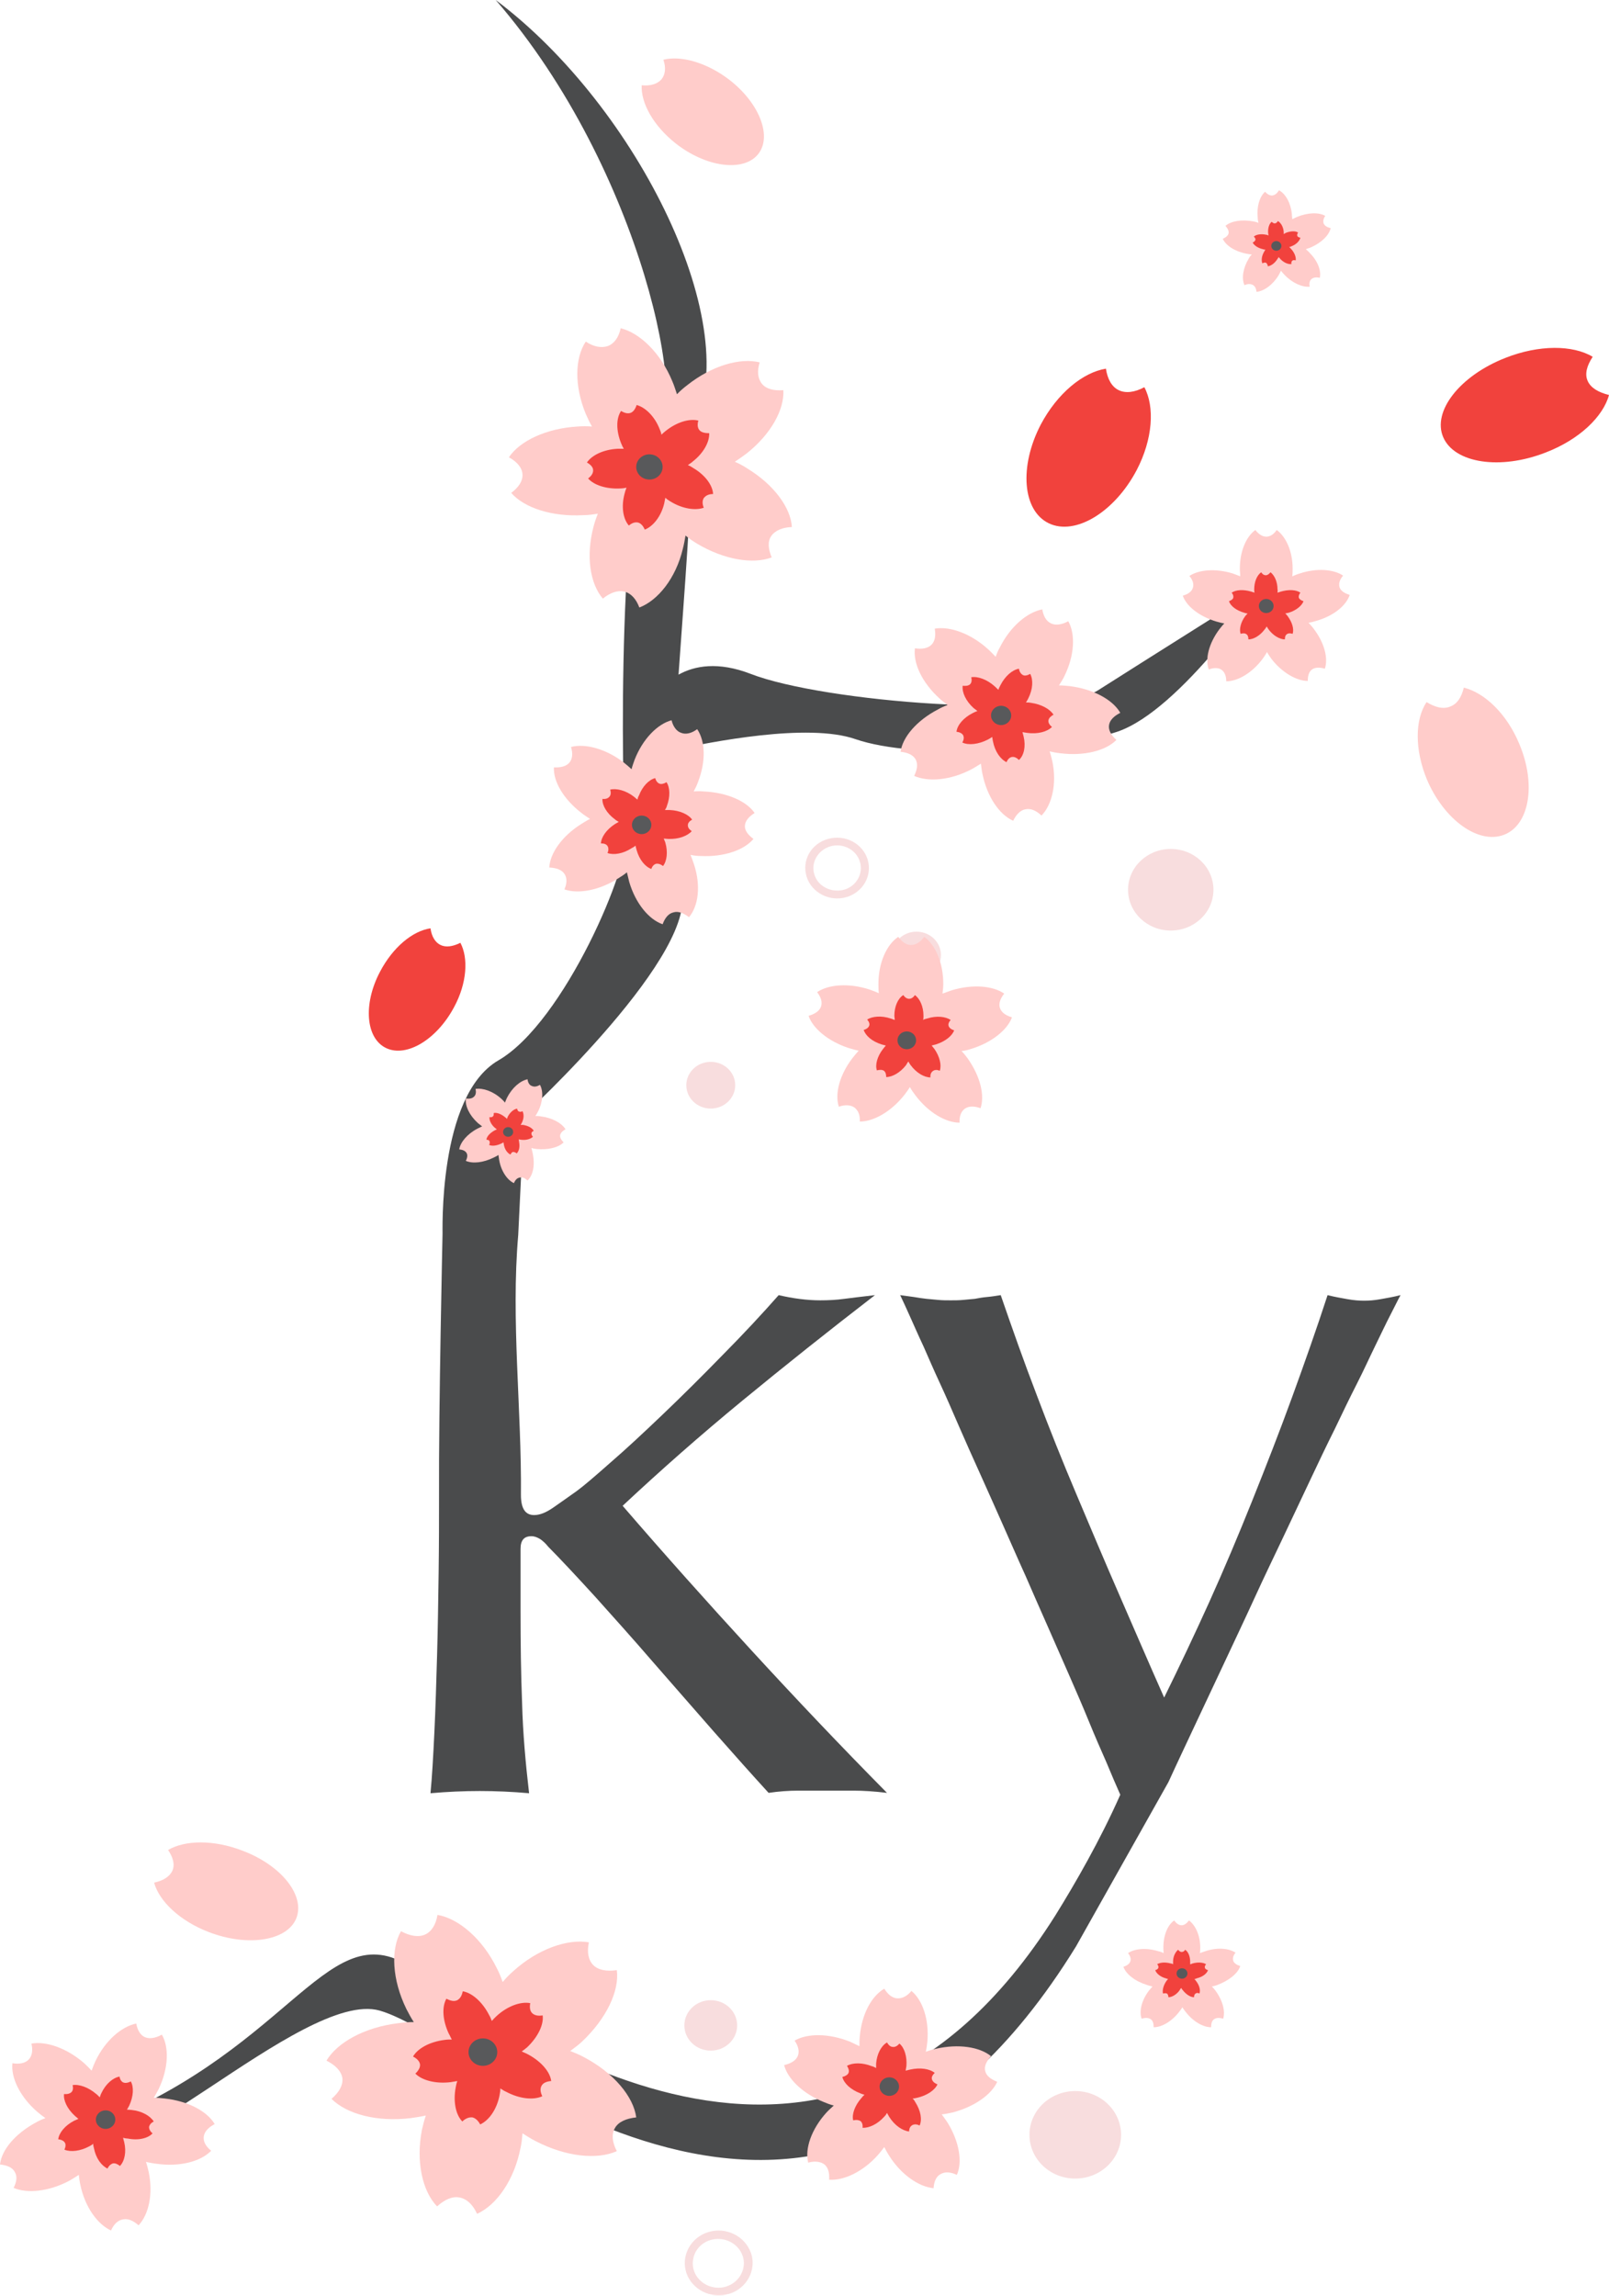 <svg width="434" height="619" viewBox="0 0 434 619" fill="none" xmlns="http://www.w3.org/2000/svg">
<path d="M296.209 186.1C283.645 194.1 222.078 189.3 202.499 181.7C193.703 178.3 187.316 179.5 183.024 181.9C184.594 159.4 186.688 134.8 186.688 115.6C201.452 88.7 172.239 28.9 133.708 0C173.6 46 186.479 113 176.532 116.9C166.585 120.7 167.423 216.2 168.888 224.5C170.354 232.8 152.24 275.6 134.441 285.9C117.897 295.5 119.468 333 119.363 332.9C119.363 332.9 118.316 379.8 118.421 403C118.421 409.4 118.421 416.4 118.316 423.9C118.212 431.4 118.107 438.9 117.897 446.2C117.688 453.5 117.479 460.5 117.164 467.1C116.85 473.7 116.536 479.2 116.117 483.5C120.62 483.1 125.122 482.9 129.415 482.9C133.708 482.9 138.21 483.1 142.712 483.5C141.77 475.4 141.037 467.3 140.828 459.3C140.514 451.3 140.409 443 140.409 434.6V417.6C140.409 415.3 141.351 414.2 143.341 414.2C144.178 414.2 144.911 414.5 145.749 415C146.586 415.6 147.215 416.2 147.843 417C151.403 420.6 155.591 425.1 160.617 430.6C165.538 436.1 170.773 441.9 176.113 448.1C181.558 454.3 187.002 460.6 192.552 466.9C198.101 473.2 203.022 478.7 207.315 483.4C210.037 483 212.76 482.8 215.273 482.8H230.245C232.863 482.8 235.899 483 239.25 483.4C226.79 470.8 214.644 458 202.708 445C190.772 432 179.15 419 167.946 406C178.207 396.4 188.992 386.9 200.3 377.6C211.608 368.3 223.544 358.8 236.004 349.2C232.653 349.6 229.931 349.9 227.732 350.2C225.534 350.5 223.44 350.6 221.241 350.6C217.681 350.6 213.911 350.1 210.037 349.2C205.535 354.3 200.509 359.7 194.96 365.3C189.411 371 184.071 376.3 178.835 381.3C173.6 386.3 168.888 390.7 164.596 394.4C160.303 398.2 157.371 400.7 155.591 402C153.183 403.7 151.089 405.2 149.204 406.5C147.319 407.8 145.644 408.5 144.074 408.5C141.665 408.5 140.514 406.7 140.514 403.1C140.723 380.2 137.791 355.9 139.781 333L141.351 300.7C141.351 300.7 189.829 256.1 183.547 239.1C181.139 232.6 181.034 218.9 181.872 202.2C191.505 200.1 217.89 194.8 230.769 199.3C246.684 204.8 284.063 203.1 301.34 197.3C318.616 191.5 341.232 157.7 341.232 157.7C341.232 157.7 308.774 178.1 296.209 186.1Z" fill="#4A4B4C"/>
<path d="M173.077 23C175.38 23.2 177.265 22.7 178.417 21.4C179.464 20.1 179.673 18.3 178.94 16.1C183.757 14.9 190.772 16.9 196.845 21.6C205.012 28 208.362 37 204.383 41.7C200.405 46.4 190.458 45.1 182.291 38.7C176.218 33.9 172.867 27.8 173.077 23ZM280.922 219.9C279.561 218.6 278.095 217.9 276.629 218.2C275.268 218.4 274.116 219.6 273.279 221.3C269.509 219.6 266.264 214.8 265.007 208.7C264.798 207.8 264.693 206.8 264.588 205.9C263.751 206.4 263.018 206.9 262.075 207.4C256.421 210.4 250.349 210.9 246.579 209.2C247.417 207.5 247.626 206 246.998 204.8C246.37 203.6 244.904 202.9 242.915 202.7C243.438 198.8 247.207 194.3 252.966 191.3C253.804 190.8 254.746 190.4 255.584 190.1C254.851 189.5 254.013 188.9 253.385 188.3C248.673 184 246.265 178.8 246.789 174.8C248.673 175.1 250.349 174.8 251.291 173.8C252.233 172.8 252.443 171.3 252.129 169.5C256.212 168.8 261.866 170.8 266.578 175.1C267.311 175.8 267.939 176.4 268.567 177.1C268.881 176.2 269.195 175.4 269.719 174.5C272.546 168.9 277.048 165.1 281.132 164.3C281.446 166.1 282.179 167.5 283.54 168.1C284.796 168.7 286.472 168.4 288.147 167.5C290.136 171 289.822 176.8 287.1 182.3C286.681 183.2 286.157 184 285.634 184.8C286.576 184.8 287.623 184.9 288.566 185C294.953 185.8 300.188 188.7 302.177 192.2C300.397 193.1 299.35 194.2 299.141 195.5C298.931 196.8 299.664 198.2 301.13 199.5C298.303 202.4 292.44 203.9 286.053 203.1C285.006 203 284.063 202.8 283.121 202.6C283.435 203.5 283.645 204.4 283.854 205.3C285.11 211.4 283.749 217 280.922 219.9Z" fill="#FFCCCA"/>
<path d="M355.995 74.9C355.053 74.7 354.32 74.8 353.796 75.2C353.273 75.6 353.063 76.4 353.273 77.3C351.284 77.5 348.561 76.3 346.467 74.1C346.153 73.8 345.839 73.4 345.525 73L344.897 74.2C343.326 76.8 340.918 78.5 338.928 78.7C338.824 77.8 338.51 77.1 337.881 76.8C337.253 76.5 336.52 76.5 335.683 76.9C334.845 75.1 335.264 72.3 336.834 69.7C337.044 69.3 337.358 68.9 337.672 68.6C337.253 68.6 336.73 68.5 336.206 68.4C333.065 67.8 330.657 66.2 329.819 64.4C330.657 64 331.285 63.5 331.39 62.9C331.494 62.3 331.18 61.6 330.552 60.9C332.018 59.6 334.95 59.1 338.091 59.7C338.614 59.8 339.033 59.9 339.452 60.1C339.347 59.7 339.242 59.2 339.242 58.7C338.928 55.7 339.766 53 341.232 51.7C341.86 52.4 342.593 52.8 343.221 52.7C343.954 52.6 344.478 52.1 345.001 51.3C346.781 52.3 348.142 54.7 348.456 57.7C348.456 58.2 348.561 58.6 348.561 59.1L349.818 58.5C352.749 57.3 355.681 57.2 357.461 58.2C356.938 59 356.833 59.7 357.042 60.3C357.356 60.9 357.985 61.3 358.927 61.5C358.508 63.4 356.519 65.4 353.587 66.7C353.168 66.9 352.645 67 352.226 67.2C352.54 67.5 352.959 67.8 353.273 68.2C355.472 70.4 356.414 73 355.995 74.9Z" fill="#FFCCCA"/>
<path d="M349.504 70.2C349.085 70.1 348.771 70.1 348.561 70.3C348.352 70.5 348.247 70.8 348.352 71.2C347.41 71.3 346.258 70.8 345.316 69.8C345.211 69.6 345.002 69.5 344.897 69.3C344.792 69.5 344.687 69.7 344.583 69.8C343.85 71 342.803 71.7 341.965 71.8C341.965 71.4 341.756 71.1 341.546 70.9C341.337 70.7 340.918 70.8 340.499 71C340.185 70.2 340.29 69 341.023 67.8C341.127 67.6 341.232 67.4 341.337 67.3C341.127 67.3 340.918 67.3 340.709 67.2C339.347 66.9 338.3 66.2 337.882 65.4C338.3 65.2 338.51 65 338.615 64.7C338.719 64.4 338.51 64.1 338.196 63.8C338.824 63.2 340.185 63 341.546 63.3C341.756 63.3 341.965 63.4 342.174 63.5C342.174 63.3 342.07 63.1 342.07 62.9C341.965 61.6 342.279 60.4 343.012 59.8C343.326 60.1 343.64 60.3 343.954 60.2C344.269 60.2 344.478 59.9 344.687 59.6C345.42 60 346.153 61.1 346.258 62.5V63.1C346.467 63 346.677 62.9 346.781 62.8C348.038 62.3 349.399 62.2 350.132 62.7C349.923 63 349.818 63.4 349.923 63.6C350.027 63.9 350.341 64 350.76 64.1C350.551 64.9 349.713 65.9 348.352 66.4C348.143 66.5 347.933 66.6 347.724 66.6L348.143 67C349.19 68.1 349.608 69.3 349.504 70.2Z" fill="#F1423D"/>
<path d="M344.268 67.6C345.02 67.6 345.63 67.018 345.63 66.3C345.63 65.582 345.02 65 344.268 65C343.517 65 342.907 65.582 342.907 66.3C342.907 67.018 343.517 67.6 344.268 67.6Z" fill="#58595B"/>
<path d="M172.448 163.8C171.611 161.5 170.145 159.9 168.365 159.5C166.585 159.1 164.595 159.8 162.606 161.4C159.151 157.4 157.999 149.9 160.093 142C160.407 140.8 160.826 139.6 161.245 138.5C159.988 138.7 158.732 138.9 157.371 138.9C148.89 139.4 141.351 136.9 137.896 132.9C139.885 131.4 141.037 129.7 140.932 127.9C140.828 126.1 139.466 124.5 137.268 123.3C140.199 118.9 147.319 115.5 155.8 115C157.161 114.9 158.418 114.9 159.674 115C159.046 113.9 158.523 112.8 157.999 111.6C154.858 104 155.067 96.5 157.999 92.1C160.093 93.5 162.187 93.9 163.967 93.3C165.747 92.6 166.899 90.9 167.422 88.5C172.658 89.8 178.207 95.2 181.348 102.8C181.872 104 182.186 105.1 182.605 106.3C183.442 105.4 184.385 104.6 185.432 103.8C192.028 98.6 199.567 96.4 204.907 97.7C204.174 100.1 204.383 102.1 205.535 103.5C206.687 104.9 208.781 105.4 211.294 105.2C211.608 110.4 207.943 117.1 201.347 122.3C200.3 123.1 199.253 123.8 198.206 124.5C199.357 125 200.509 125.6 201.556 126.3C208.781 130.7 213.283 136.9 213.597 142.1C211.084 142.2 209.095 143 208.048 144.5C207.001 146 207.21 148 208.152 150.3C203.022 152.2 195.274 150.9 188.049 146.6C186.898 145.9 185.85 145.2 184.908 144.4C184.699 145.6 184.489 146.8 184.175 148C182.291 155.9 177.474 161.9 172.448 163.8Z" fill="#FFCCCA"/>
<path d="M298.303 99.4C298.722 102.2 299.874 104.3 301.758 105.2C303.643 106.1 306.051 105.8 308.669 104.4C311.496 109.7 310.972 118.4 306.575 126.8C300.606 138.1 290.031 144.5 282.911 141.1C275.792 137.7 274.849 125.8 280.713 114.5C285.215 106 292.125 100.4 298.303 99.4ZM116.117 250.3C116.431 252.5 117.374 254.1 118.84 254.8C120.305 255.5 122.19 255.2 124.179 254.2C126.378 258.3 125.959 265.1 122.504 271.5C117.897 280.2 109.73 285.2 104.181 282.6C98.632 280 97.899 270.7 102.506 262C105.961 255.4 111.301 251 116.117 250.3ZM429.602 96.2C428.032 98.6 427.404 100.8 428.241 102.7C429.079 104.6 431.173 105.8 434 106.5C432.429 112.3 426.042 118.5 416.933 122C404.683 126.8 392.328 124.9 389.291 117.9C386.255 110.9 393.793 101.3 406.044 96.5C415.153 92.9 424.262 93 429.602 96.2Z" fill="#F1423D"/>
<path d="M173.914 142.8C173.496 141.8 172.867 141.1 172.134 140.9C171.297 140.7 170.459 141 169.622 141.7C168.051 139.9 167.527 136.6 168.47 133.1C168.575 132.6 168.784 132 168.993 131.5C168.47 131.6 167.842 131.7 167.318 131.7C163.549 131.9 160.198 130.8 158.628 129C159.57 128.3 159.989 127.6 159.989 126.8C159.989 126 159.361 125.3 158.313 124.7C159.675 122.7 162.816 121.2 166.585 121H168.26C167.946 120.5 167.737 120 167.527 119.5C166.166 116.1 166.166 112.8 167.527 110.8C168.47 111.4 169.412 111.6 170.145 111.3C170.878 111 171.402 110.2 171.716 109.2C174.019 109.8 176.532 112.2 177.893 115.6C178.103 116.1 178.312 116.6 178.417 117.2C178.836 116.8 179.254 116.4 179.673 116.1C182.605 113.8 185.955 112.8 188.364 113.4C188.05 114.5 188.154 115.4 188.678 116C189.201 116.6 190.144 116.8 191.295 116.8C191.4 119.1 189.83 122.1 186.898 124.4C186.479 124.8 185.955 125.1 185.537 125.4C186.06 125.6 186.584 125.9 187.003 126.2C190.248 128.1 192.238 130.9 192.342 133.2C191.191 133.2 190.353 133.6 189.83 134.3C189.411 135 189.411 135.9 189.83 136.9C187.526 137.7 184.071 137.2 180.825 135.2C180.301 134.9 179.883 134.6 179.464 134.2C179.359 134.7 179.254 135.3 179.15 135.8C178.312 139.2 176.218 141.9 173.914 142.8Z" fill="#F1423D"/>
<path d="M175.171 129.3C177.137 129.3 178.731 127.778 178.731 125.9C178.731 124.022 177.137 122.5 175.171 122.5C173.205 122.5 171.611 124.022 171.611 125.9C171.611 127.778 173.205 129.3 175.171 129.3Z" fill="#58595B"/>
<path d="M364.058 160.4C362.696 160 361.649 159.3 361.335 158.4C361.021 157.4 361.335 156.3 362.278 155.2C359.765 153.5 355.262 153.1 350.655 154.6C349.923 154.8 349.294 155.1 348.561 155.4C348.666 154.7 348.666 154 348.666 153.3C348.666 148.7 346.886 144.7 344.373 142.9C343.536 144.1 342.593 144.7 341.546 144.7C340.499 144.7 339.452 144 338.614 142.9C336.102 144.7 334.426 148.7 334.426 153.3C334.426 154 334.531 154.7 334.531 155.4C333.903 155.1 333.17 154.9 332.437 154.6C327.83 153.2 323.328 153.6 320.815 155.3C321.757 156.4 322.071 157.5 321.757 158.5C321.443 159.5 320.501 160.2 319.035 160.6C319.977 163.4 323.432 166.2 328.144 167.6C328.877 167.8 329.61 168 330.238 168.1C329.715 168.6 329.296 169.2 328.877 169.7C326.05 173.5 325.003 177.7 326.05 180.5C327.411 180 328.667 180 329.505 180.6C330.343 181.2 330.762 182.3 330.762 183.7C333.903 183.7 337.777 181.4 340.604 177.6C341.023 177 341.441 176.4 341.756 175.8C342.07 176.4 342.488 177 342.907 177.6C345.734 181.3 349.713 183.6 352.75 183.6C352.75 182.2 353.064 181.1 353.901 180.5C354.739 179.9 355.995 179.9 357.357 180.3C358.299 177.5 357.252 173.3 354.32 169.5C353.901 168.9 353.378 168.4 352.959 167.9C353.692 167.8 354.425 167.6 355.053 167.4C359.66 166.1 363.115 163.3 364.058 160.4Z" fill="#FFCCCA"/>
<path d="M351.598 162.1C350.969 161.9 350.551 161.6 350.341 161.2C350.236 160.8 350.341 160.3 350.76 159.8C349.608 159 347.619 158.9 345.525 159.5L344.582 159.8C344.582 159.5 344.687 159.2 344.582 158.9C344.582 156.8 343.745 155.1 342.698 154.3C342.279 154.8 341.86 155.1 341.441 155.1C340.918 155.1 340.499 154.8 340.185 154.3C339.033 155.1 338.3 156.9 338.3 158.9C338.3 159.2 338.3 159.5 338.405 159.8L337.463 159.5C335.368 158.9 333.379 159 332.227 159.8C332.646 160.3 332.751 160.8 332.646 161.2C332.541 161.6 332.018 161.9 331.494 162.1C331.913 163.4 333.484 164.6 335.578 165.2C335.892 165.3 336.206 165.4 336.52 165.4C336.311 165.6 336.101 165.9 335.892 166.1C334.635 167.8 334.217 169.7 334.636 170.9C335.264 170.7 335.787 170.7 336.206 171C336.625 171.3 336.73 171.8 336.73 172.4C338.091 172.4 339.871 171.4 341.127 169.7C341.337 169.4 341.546 169.2 341.651 168.9C341.86 169.2 341.965 169.4 342.174 169.7C343.431 171.4 345.211 172.4 346.572 172.4C346.572 171.8 346.677 171.3 347.095 171C347.514 170.7 348.038 170.7 348.666 170.9C349.085 169.6 348.561 167.8 347.305 166.1C347.095 165.8 346.886 165.6 346.677 165.4C346.991 165.3 347.305 165.3 347.619 165.2C349.608 164.6 351.179 163.3 351.598 162.1Z" fill="#F1423D"/>
<path d="M341.546 165.3C342.645 165.3 343.535 164.449 343.535 163.4C343.535 162.351 342.645 161.5 341.546 161.5C340.447 161.5 339.557 162.351 339.557 163.4C339.557 164.449 340.447 165.3 341.546 165.3Z" fill="#58595B"/>
<path d="M274.849 204.9C274.221 204.3 273.593 204 272.965 204.1C272.336 204.2 271.813 204.7 271.499 205.5C269.824 204.7 268.358 202.6 267.834 199.9C267.729 199.5 267.729 199.1 267.625 198.7C267.311 198.9 266.892 199.2 266.473 199.4C263.96 200.7 261.238 201 259.563 200.2C259.981 199.5 260.086 198.8 259.772 198.2C259.458 197.7 258.83 197.4 257.992 197.3C258.201 195.5 259.877 193.5 262.494 192.2C262.913 192 263.332 191.8 263.646 191.7C263.332 191.5 263.018 191.2 262.599 190.9C260.505 189 259.458 186.7 259.667 184.9C260.505 185 261.238 184.9 261.657 184.5C262.075 184.1 262.18 183.4 261.971 182.6C263.751 182.3 266.264 183.2 268.358 185.1L269.3 186C269.405 185.6 269.614 185.2 269.824 184.8C271.08 182.3 273.069 180.6 274.849 180.3C274.954 181.1 275.373 181.7 275.896 182C276.42 182.3 277.153 182.1 277.886 181.7C278.723 183.3 278.619 185.8 277.362 188.3C277.153 188.7 276.943 189.1 276.734 189.4C277.153 189.4 277.572 189.4 278.095 189.5C280.922 189.9 283.226 191.2 284.168 192.7C283.435 193.1 282.912 193.6 282.807 194.2C282.702 194.8 283.016 195.4 283.749 196C282.493 197.3 279.875 198 277.048 197.6C276.629 197.5 276.211 197.5 275.792 197.4L276.106 198.6C276.734 201.2 276.211 203.7 274.849 204.9Z" fill="#F1423D"/>
<path d="M384.789 189.3C387.093 190.7 389.291 191.3 391.176 190.5C393.061 189.8 394.212 188 394.841 185.4C400.495 186.8 406.463 192.5 409.813 200.6C414.42 211.5 412.536 222.5 405.625 225.1C398.715 227.7 389.501 221 384.894 210.2C381.543 202.1 381.648 194 384.789 189.3Z" fill="#FFCCCA"/>
<path d="M270.033 195.5C271.536 195.5 272.755 194.336 272.755 192.9C272.755 191.464 271.536 190.3 270.033 190.3C268.529 190.3 267.311 191.464 267.311 192.9C267.311 194.336 268.529 195.5 270.033 195.5Z" fill="#58595B"/>
<path d="M185.85 247.3C184.384 246.2 182.919 245.6 181.662 246C180.301 246.3 179.359 247.5 178.73 249.2C174.961 247.9 171.401 243.5 169.726 237.8C169.516 236.9 169.307 236 169.098 235.2C168.365 235.8 167.632 236.3 166.794 236.8C161.664 240.1 155.905 241.1 152.24 239.8C152.973 238.1 152.973 236.7 152.24 235.6C151.507 234.5 150.041 234 148.157 233.9C148.366 230.1 151.507 225.5 156.742 222.2C157.58 221.7 158.313 221.2 159.151 220.8C158.418 220.3 157.58 219.8 156.847 219.2C152.031 215.5 149.204 210.7 149.413 206.9C151.298 207 152.764 206.6 153.601 205.6C154.439 204.6 154.544 203.1 154.02 201.4C157.894 200.4 163.444 201.9 168.26 205.6C168.993 206.2 169.726 206.8 170.354 207.4C170.563 206.5 170.878 205.7 171.192 204.8C173.391 199.2 177.369 195.2 181.139 194.2C181.557 195.9 182.5 197.2 183.756 197.6C185.013 198.1 186.583 197.7 188.049 196.6C190.248 199.8 190.457 205.3 188.259 210.9C187.944 211.8 187.526 212.6 187.107 213.4C188.049 213.3 188.991 213.3 189.934 213.4C196.111 213.7 201.347 216 203.545 219.2C201.975 220.2 201.032 221.3 200.928 222.6C200.823 223.9 201.765 225.1 203.231 226.2C200.718 229.2 195.274 231.1 189.096 230.8C188.154 230.8 187.212 230.7 186.269 230.5C186.583 231.3 186.897 232.2 187.211 233.1C189.096 238.9 188.363 244.3 185.85 247.3Z" fill="#FFCCCA"/>
<path d="M178.835 233.5C178.207 233 177.579 232.8 176.951 232.9C176.322 233.1 175.904 233.6 175.694 234.3C174.019 233.7 172.448 231.8 171.715 229.2L171.401 228C171.087 228.3 170.773 228.5 170.354 228.7C168.051 230.2 165.538 230.6 163.863 230C164.177 229.3 164.177 228.6 163.863 228.1C163.548 227.6 162.92 227.4 162.083 227.4C162.187 225.7 163.548 223.7 165.852 222.2C166.166 222 166.585 221.8 166.899 221.6C166.585 221.4 166.166 221.2 165.852 220.9C163.653 219.3 162.397 217.1 162.501 215.4C163.339 215.5 163.967 215.3 164.386 214.8C164.805 214.3 164.805 213.7 164.595 212.9C166.271 212.5 168.784 213.1 170.982 214.8C171.297 215.1 171.611 215.3 171.925 215.6C172.029 215.2 172.134 214.8 172.344 214.5C173.286 212 175.066 210.2 176.741 209.8C176.951 210.6 177.369 211.1 177.893 211.3C178.416 211.5 179.149 211.3 179.778 210.9C180.72 212.3 180.825 214.8 179.882 217.3C179.778 217.7 179.568 218.1 179.359 218.4H180.615C183.338 218.5 185.746 219.6 186.688 221C185.955 221.4 185.536 221.9 185.536 222.5C185.536 223.1 185.85 223.6 186.583 224.1C185.432 225.4 183.023 226.3 180.301 226.2C179.882 226.2 179.463 226.1 179.045 226.1C179.149 226.5 179.359 226.8 179.463 227.2C180.196 229.7 179.882 232.2 178.835 233.5Z" fill="#F1423D"/>
<path d="M173.077 224.9C174.522 224.9 175.694 223.781 175.694 222.4C175.694 221.02 174.522 219.9 173.077 219.9C171.631 219.9 170.459 221.02 170.459 222.4C170.459 223.781 171.631 224.9 173.077 224.9Z" fill="#58595B"/>
<path d="M228.256 241.9C229.335 241.592 230.34 241.083 231.214 240.403C232.088 239.724 232.812 238.886 233.347 237.939C233.882 236.992 234.216 235.954 234.331 234.883C234.445 233.813 234.338 232.731 234.015 231.7C233.691 230.669 233.159 229.709 232.447 228.875C231.736 228.041 230.859 227.348 229.867 226.838C228.876 226.327 227.788 226.008 226.667 225.898C225.547 225.789 224.414 225.892 223.335 226.2C218.728 227.5 216.215 232 217.576 236.4C218.937 240.7 223.754 243.2 228.256 241.9ZM223.963 228.2C227.314 227.2 230.978 229.1 231.921 232.3C232.968 235.5 230.978 239 227.628 239.9C224.277 240.8 220.612 239 219.67 235.8C218.623 232.6 220.612 229.2 223.963 228.2Z" fill="#F8DDDE"/>
<path d="M315.789 250.9C322.15 250.9 327.306 245.976 327.306 239.9C327.306 233.825 322.15 228.9 315.789 228.9C309.428 228.9 304.271 233.825 304.271 239.9C304.271 245.976 309.428 250.9 315.789 250.9Z" fill="#F8DDDE"/>
<path d="M247.207 263.8C250.85 263.8 253.804 260.98 253.804 257.5C253.804 254.021 250.85 251.2 247.207 251.2C243.564 251.2 240.611 254.021 240.611 257.5C240.611 260.98 243.564 263.8 247.207 263.8Z" fill="#F8DDDE"/>
<path d="M264.483 298.8C262.808 298.2 261.342 298.2 260.295 298.9C259.248 299.6 258.725 301 258.829 302.7C255.06 302.7 250.348 299.9 246.893 295.3C246.37 294.6 245.846 293.9 245.427 293.1C245.008 293.8 244.485 294.5 243.961 295.2C240.401 299.7 235.69 302.4 231.92 302.4C232.025 300.7 231.502 299.4 230.455 298.6C229.407 297.9 227.942 297.8 226.266 298.4C225.115 294.9 226.476 289.8 229.931 285.3C230.455 284.6 231.083 283.9 231.606 283.3C230.769 283.1 229.931 282.9 228.989 282.6C223.439 280.8 219.251 277.3 218.099 273.9C219.775 273.4 221.031 272.6 221.45 271.4C221.869 270.2 221.45 268.9 220.403 267.5C223.544 265.4 228.989 265 234.538 266.8C235.376 267.1 236.213 267.4 237.051 267.8C236.946 267 236.946 266.1 236.946 265.2C236.946 259.6 239.145 254.7 242.286 252.6C243.333 254 244.485 254.8 245.741 254.8C246.998 254.8 248.254 254 249.301 252.6C252.338 254.8 254.432 259.6 254.432 265.3C254.432 266.2 254.327 267 254.222 267.9L256.735 267C262.389 265.3 267.834 265.8 270.87 267.9C269.823 269.2 269.3 270.6 269.719 271.8C270.138 273 271.289 273.8 272.964 274.3C271.708 277.7 267.52 281.1 261.971 282.8C261.133 283.1 260.191 283.3 259.353 283.4C259.981 284 260.505 284.7 261.028 285.4C264.483 290.3 265.635 295.4 264.483 298.8Z" fill="#FFCCCA"/>
<path d="M253.49 288.7C252.757 288.4 252.128 288.4 251.605 288.8C251.186 289.1 250.872 289.7 250.977 290.5C249.301 290.5 247.207 289.3 245.637 287.2C245.427 286.9 245.218 286.6 245.009 286.2C244.799 286.5 244.59 286.8 244.38 287.2C242.81 289.2 240.716 290.4 239.04 290.4C239.04 289.6 238.831 289 238.412 288.7C237.993 288.4 237.26 288.4 236.527 288.6C236.004 287.1 236.632 284.8 238.203 282.8C238.412 282.5 238.726 282.2 238.936 281.9C238.517 281.8 238.203 281.7 237.784 281.6C235.271 280.8 233.491 279.3 232.968 277.7C233.7 277.5 234.224 277.1 234.433 276.6C234.643 276.1 234.433 275.5 233.91 274.9C235.271 274 237.784 273.8 240.192 274.6C240.611 274.7 240.925 274.9 241.344 275C241.344 274.6 241.239 274.2 241.239 273.9C241.239 271.4 242.182 269.2 243.647 268.3C244.066 268.9 244.59 269.3 245.218 269.3C245.846 269.3 246.37 268.9 246.789 268.3C248.15 269.3 249.092 271.4 249.092 273.9C249.092 274.3 249.092 274.7 248.987 275C249.301 274.8 249.72 274.7 250.139 274.6C252.652 273.8 255.06 274.1 256.421 275C255.898 275.6 255.688 276.2 255.898 276.7C256.107 277.2 256.631 277.6 257.364 277.8C256.84 279.3 254.955 280.8 252.443 281.6C252.024 281.7 251.71 281.8 251.291 281.9C251.5 282.2 251.814 282.5 252.024 282.8C253.49 284.9 254.013 287.2 253.49 288.7Z" fill="#F1423D"/>
<path d="M244.59 282.9C245.978 282.9 247.103 281.826 247.103 280.5C247.103 279.175 245.978 278.1 244.59 278.1C243.202 278.1 242.077 279.175 242.077 280.5C242.077 281.826 243.202 282.9 244.59 282.9Z" fill="#58595B"/>
<path d="M191.714 298.9C195.357 298.9 198.31 296.079 198.31 292.6C198.31 289.12 195.357 286.3 191.714 286.3C188.071 286.3 185.118 289.12 185.118 292.6C185.118 296.079 188.071 298.9 191.714 298.9Z" fill="#F8DDDE"/>
<path d="M142.293 318.3C141.665 317.7 140.932 317.3 140.199 317.5C139.466 317.6 138.943 318.2 138.629 319C136.849 318.2 135.174 315.8 134.65 312.8C134.545 312.3 134.545 311.9 134.441 311.4C134.022 311.7 133.603 311.9 133.184 312.1C130.357 313.5 127.53 313.8 125.645 313C126.064 312.2 126.169 311.4 125.855 310.9C125.541 310.3 124.808 310 123.865 309.9C124.18 308 125.96 305.8 128.787 304.3L130.043 303.7C129.624 303.4 129.31 303.1 128.891 302.8C126.588 300.7 125.436 298.2 125.645 296.2C126.588 296.3 127.321 296.2 127.844 295.7C128.368 295.2 128.472 294.5 128.263 293.6C130.252 293.3 132.975 294.2 135.278 296.3C135.592 296.6 136.011 297 136.221 297.3C136.325 296.9 136.535 296.5 136.744 296C138.105 293.3 140.304 291.4 142.293 291C142.398 291.9 142.817 292.6 143.445 292.8C144.073 293.1 144.806 293 145.644 292.5C146.586 294.2 146.482 297 145.12 299.7C144.911 300.1 144.702 300.5 144.388 300.9C144.806 300.9 145.33 300.9 145.853 301C148.995 301.4 151.507 302.8 152.554 304.5C151.717 304.9 151.193 305.5 151.089 306.1C150.984 306.7 151.403 307.4 152.031 308C150.67 309.4 147.843 310.1 144.702 309.8C144.178 309.7 143.759 309.7 143.341 309.5C143.445 309.9 143.55 310.4 143.655 310.8C144.388 314.2 143.759 316.9 142.293 318.3Z" fill="#FFCCCA"/>
<path d="M139.362 311C139.048 310.7 138.734 310.6 138.419 310.6C138.105 310.6 137.896 310.9 137.687 311.3C136.849 310.9 136.116 309.9 135.907 308.6C135.907 308.4 135.802 308.2 135.802 308C135.592 308.1 135.488 308.2 135.278 308.3C134.022 308.9 132.765 309.1 131.928 308.7C132.137 308.3 132.137 308 132.032 307.7C131.928 307.4 131.614 307.3 131.195 307.3C131.3 306.4 132.137 305.5 133.394 304.8L134.022 304.5C133.812 304.4 133.708 304.2 133.498 304.1C132.451 303.2 131.928 302 132.032 301.2C132.451 301.3 132.765 301.2 132.975 301C133.184 300.8 133.184 300.5 133.184 300.1C134.022 299.9 135.278 300.4 136.325 301.3C136.535 301.4 136.639 301.6 136.744 301.7C136.849 301.5 136.849 301.3 136.954 301.1C137.582 299.9 138.524 299.1 139.466 298.9C139.571 299.3 139.676 299.6 139.99 299.7C140.304 299.8 140.618 299.8 140.932 299.6C141.351 300.4 141.351 301.6 140.723 302.8C140.618 303 140.514 303.2 140.409 303.3H141.037C142.398 303.5 143.55 304.1 143.969 304.9C143.55 305.1 143.341 305.3 143.341 305.6C143.341 305.9 143.445 306.2 143.759 306.5C143.131 307.1 141.875 307.5 140.514 307.3C140.304 307.3 140.095 307.2 139.885 307.2C139.99 307.4 139.99 307.6 139.99 307.8C140.304 309.2 139.99 310.4 139.362 311Z" fill="#F1423D"/>
<path d="M137.058 306.5C137.81 306.5 138.419 305.918 138.419 305.2C138.419 304.482 137.81 303.9 137.058 303.9C136.306 303.9 135.697 304.482 135.697 305.2C135.697 305.918 136.306 306.5 137.058 306.5Z" fill="#58595B"/>
<path d="M315.161 480.5C317.674 475 320.291 469.5 322.909 463.9C325.526 458.3 328.144 452.8 330.762 447.2C333.379 441.6 335.997 436.1 338.51 430.6C341.023 425.1 343.64 419.7 346.153 414.4C348.666 409.1 351.074 404 353.378 399.1C355.681 394.2 357.88 389.6 360.079 385.2C362.173 380.8 364.162 376.7 366.047 373C367.932 369.3 369.502 365.8 371.073 362.6C372.643 359.4 373.9 356.7 375.052 354.5C376.203 352.3 377.041 350.5 377.774 349.2C375.785 349.7 374.005 350 372.329 350.3C370.654 350.6 369.293 350.7 367.932 350.7C366.675 350.7 365.209 350.6 363.534 350.3C361.859 350 360.079 349.7 358.09 349.2C355.158 358.2 351.912 367.4 348.561 376.6C345.211 385.8 341.546 395.2 337.777 404.6C334.008 414 330.133 423.2 326.155 432C322.176 440.8 318.092 449.4 314.009 457.7C309.821 448.3 305.842 439 301.863 429.9C297.884 420.8 294.115 411.8 290.346 402.9C286.576 394 283.016 385.1 279.666 376.2C276.211 367.2 273.07 358.3 269.928 349.2C268.672 349.4 267.415 349.6 266.264 349.7C265.112 349.8 263.96 350 262.913 350.2C261.866 350.3 260.714 350.4 259.667 350.5C258.62 350.6 257.469 350.6 256.422 350.6C255.374 350.6 254.223 350.6 253.176 350.5C252.129 350.4 250.977 350.3 249.93 350.2C248.883 350.1 247.731 349.9 246.475 349.7C245.218 349.5 244.066 349.4 242.81 349.2C243.543 350.7 244.38 352.6 245.428 354.9C246.475 357.2 247.626 359.9 249.092 363C250.453 366.1 251.919 369.5 253.594 373.1C255.27 376.7 256.945 380.6 258.725 384.7C260.505 388.8 262.39 393 264.379 397.4C266.368 401.8 268.358 406.3 270.452 411C272.546 415.7 274.535 420.3 276.629 424.9C278.619 429.5 280.608 434 282.598 438.5C284.587 443 286.472 447.3 288.356 451.6C290.241 455.9 292.021 460 293.696 464.1C295.372 468.2 296.942 471.8 298.408 475.1C299.769 478.4 301.026 481.3 302.177 483.9C296.733 496.2 290.032 507.8 284.692 516.4C223.544 613.4 136.744 545.2 109.626 529.6C87.324 516.7 77.482 554.6 21.674 574.6C27.956 592.5 81.46 536.2 102.401 542.1C129.415 549.8 219.984 638.7 290.241 524.8" fill="#4A4B4C"/>
<path d="M45.337 498.8C46.698 500.8 47.222 502.8 46.489 504.4C45.756 506 43.976 507.1 41.568 507.6C42.929 512.6 48.478 517.9 56.227 520.9C66.802 525 77.377 523.3 79.89 517.3C82.403 511.2 76.016 503 65.441 499C57.692 496 49.944 496.1 45.337 498.8Z" fill="#FFCCCA"/>
<path d="M166.376 531.2C163.653 531.6 161.35 531.2 159.989 529.8C158.627 528.4 158.313 526.2 158.837 523.7C153.078 522.7 145.016 525.5 138.419 531.5C137.372 532.4 136.43 533.4 135.592 534.4C135.174 533.2 134.65 531.9 134.022 530.7C130.148 522.8 123.761 517.3 118.002 516.3C117.583 518.9 116.432 520.8 114.652 521.6C112.872 522.4 110.568 522 108.16 520.7C105.333 525.6 105.752 533.8 109.626 541.7C110.254 542.9 110.882 544.1 111.615 545.2C110.254 545.2 108.893 545.3 107.427 545.5C98.318 546.6 90.988 550.7 88.057 555.6C90.465 556.8 92.035 558.4 92.35 560.3C92.559 562.2 91.512 564.1 89.418 565.9C93.501 570 101.668 572.2 110.778 571.1C112.139 570.9 113.5 570.7 114.861 570.4C114.442 571.6 114.128 572.9 113.814 574.2C112.139 582.8 113.919 590.8 117.897 594.9C119.887 593.1 121.981 592.1 123.97 592.5C125.96 592.9 127.53 594.4 128.682 596.9C134.022 594.5 138.734 587.7 140.409 579.1C140.723 577.8 140.828 576.4 140.932 575.2C142.084 575.9 143.236 576.7 144.492 577.3C152.555 581.5 161.036 582.4 166.376 580C165.119 577.6 164.91 575.5 165.852 573.8C166.794 572.1 168.888 571.2 171.611 570.9C170.878 565.3 165.538 558.9 157.58 554.7C156.324 554 155.068 553.5 153.811 553C154.858 552.2 156.01 551.4 156.952 550.5C163.653 544.2 167.109 536.7 166.376 531.2Z" fill="#FFCCCA"/>
<path d="M334.531 530.1C333.589 529.8 332.856 529.3 332.646 528.7C332.437 528 332.646 527.2 333.274 526.5C331.495 525.3 328.353 525 325.108 526.1C324.584 526.3 324.165 526.4 323.642 526.6C323.746 526.1 323.746 525.6 323.746 525.1C323.746 521.9 322.49 519.1 320.71 517.8C320.082 518.6 319.453 519.1 318.721 519.1C317.988 519.1 317.255 518.6 316.731 517.8C314.951 519 313.799 521.8 313.799 525.1C313.799 525.6 313.799 526.1 313.904 526.6C313.485 526.4 312.962 526.2 312.438 526.1C309.192 525.1 306.051 525.4 304.271 526.6C304.9 527.4 305.109 528.2 304.9 528.8C304.69 529.5 303.957 530 303.015 530.3C303.748 532.3 306.156 534.2 309.402 535.2C309.925 535.4 310.449 535.5 310.868 535.6C310.554 536 310.24 536.3 309.925 536.7C307.936 539.3 307.203 542.3 307.936 544.3C308.878 544 309.716 544 310.344 544.4C310.972 544.8 311.182 545.6 311.182 546.6C313.381 546.6 316.103 545 318.092 542.4C318.406 542 318.721 541.6 318.93 541.2C319.139 541.6 319.453 542 319.768 542.4C321.757 545 324.479 546.6 326.678 546.6C326.678 545.6 326.888 544.8 327.516 544.4C328.144 544 328.982 544 329.924 544.3C330.552 542.3 329.819 539.4 327.83 536.7C327.516 536.3 327.202 535.9 326.888 535.6C327.411 535.5 327.83 535.4 328.353 535.2C331.495 534 333.903 532.1 334.531 530.1Z" fill="#FFCCCA"/>
<path d="M325.84 531.2C325.422 531.1 325.107 530.9 325.003 530.6C324.898 530.3 325.003 530 325.317 529.6C324.479 529.1 323.118 529 321.652 529.4C321.443 529.5 321.233 529.6 321.024 529.6V528.9C321.024 527.5 320.5 526.2 319.663 525.7C319.453 526.1 319.139 526.3 318.72 526.3C318.406 526.3 318.092 526.1 317.778 525.7C317.045 526.3 316.417 527.5 316.417 528.9V529.6C316.208 529.5 315.998 529.4 315.789 529.4C314.323 529 312.962 529.1 312.124 529.6C312.438 529.9 312.543 530.3 312.438 530.6C312.334 530.9 312.019 531.1 311.601 531.2C311.915 532.1 312.962 533 314.428 533.4C314.637 533.5 314.846 533.5 315.056 533.6C314.951 533.8 314.742 533.9 314.637 534.1C313.799 535.3 313.485 536.6 313.695 537.5C314.113 537.4 314.532 537.4 314.742 537.5C314.951 537.6 315.161 538 315.161 538.5C316.103 538.5 317.359 537.8 318.197 536.6C318.302 536.4 318.406 536.2 318.616 536C318.72 536.2 318.825 536.4 319.035 536.6C319.977 537.8 321.129 538.5 322.071 538.5C322.071 538.1 322.176 537.7 322.49 537.5C322.804 537.3 323.118 537.3 323.537 537.5C323.851 536.6 323.537 535.3 322.595 534.1C322.49 533.9 322.28 533.8 322.176 533.6C322.385 533.6 322.595 533.5 322.804 533.4C324.479 533 325.526 532.1 325.84 531.2Z" fill="#F1423D"/>
<path d="M318.825 533.5C319.635 533.5 320.291 532.873 320.291 532.1C320.291 531.327 319.635 530.7 318.825 530.7C318.016 530.7 317.359 531.327 317.359 532.1C317.359 532.873 318.016 533.5 318.825 533.5Z" fill="#58595B"/>
<path d="M268.986 561.3C267.206 560.6 266.054 559.7 265.74 558.4C265.426 557.1 266.054 555.8 267.31 554.4C264.274 551.9 258.515 551 252.442 552.4C251.5 552.6 250.558 552.9 249.72 553.2C249.929 552.3 250.034 551.4 250.139 550.5C250.662 544.6 248.882 539.3 245.846 536.8C244.694 538.2 243.333 538.9 241.972 538.8C240.611 538.7 239.459 537.7 238.517 536.2C235.061 538.2 232.444 543.1 231.92 549C231.816 549.9 231.816 550.8 231.816 551.7L229.303 550.5C223.544 548.2 217.785 548.2 214.33 550.2C215.377 551.7 215.691 553.2 215.168 554.4C214.644 555.6 213.283 556.4 211.503 556.8C212.445 560.5 216.529 564.5 222.287 566.8C223.23 567.2 224.067 567.5 224.905 567.7C224.277 568.3 223.544 568.9 222.916 569.6C218.832 574.1 217.052 579.4 217.995 583.1C219.775 582.6 221.345 582.8 222.392 583.6C223.439 584.5 223.753 585.9 223.649 587.7C227.627 588 232.863 585.5 236.841 581C237.47 580.3 237.993 579.6 238.517 578.9C238.935 579.7 239.354 580.5 239.878 581.3C243.124 586.4 247.835 589.6 251.814 590C251.919 588.2 252.547 586.8 253.699 586.2C254.851 585.5 256.421 585.6 258.096 586.4C259.667 582.9 258.725 577.4 255.584 572.3C255.06 571.5 254.536 570.8 254.013 570.1C254.955 570 255.898 569.8 256.84 569.6C262.703 568.1 267.415 564.8 268.986 561.3Z" fill="#FFCCCA"/>
<path d="M146.377 543.4C145.121 543.6 144.178 543.4 143.55 542.8C142.922 542.2 142.817 541.2 143.027 540.1C140.409 539.6 136.849 540.9 133.917 543.6C133.498 544 133.08 544.4 132.661 544.9C132.451 544.4 132.242 543.8 131.928 543.3C130.148 539.8 127.321 537.3 124.808 536.9C124.599 538.1 124.075 538.9 123.342 539.3C122.504 539.7 121.562 539.5 120.41 538.9C119.154 541.1 119.363 544.7 121.039 548.3C121.353 548.8 121.562 549.4 121.876 549.9C121.248 549.9 120.62 549.9 119.992 550C115.908 550.5 112.662 552.3 111.406 554.5C112.453 555 113.186 555.8 113.29 556.6C113.395 557.4 112.872 558.3 112.034 559.1C113.814 560.9 117.479 561.9 121.562 561.4C122.19 561.3 122.819 561.2 123.342 561.1C123.133 561.7 123.028 562.2 122.923 562.8C122.19 566.6 122.923 570.2 124.703 572C125.541 571.2 126.483 570.8 127.426 570.9C128.263 571.1 128.996 571.8 129.52 572.8C131.928 571.7 134.022 568.7 134.755 564.9C134.86 564.3 134.964 563.7 134.964 563.1C135.488 563.4 136.011 563.8 136.535 564C140.095 565.9 143.864 566.3 146.272 565.2C145.749 564.1 145.644 563.2 146.063 562.4C146.482 561.6 147.424 561.2 148.681 561.1C148.366 558.6 145.958 555.8 142.398 553.9C141.875 553.6 141.247 553.4 140.723 553.1C141.247 552.8 141.665 552.4 142.189 552C145.121 549.2 146.691 545.9 146.377 543.4Z" fill="#F1423D"/>
<path d="M191.714 552.9C195.646 552.9 198.834 549.855 198.834 546.1C198.834 542.344 195.646 539.3 191.714 539.3C187.782 539.3 184.594 542.344 184.594 546.1C184.594 549.855 187.782 552.9 191.714 552.9Z" fill="#F8DDDE"/>
<path d="M56.959 579.9C55.493 578.7 54.76 577.4 54.97 576C55.179 574.7 56.226 573.6 57.902 572.7C55.912 569.3 50.782 566.5 44.395 565.8C43.452 565.7 42.405 565.6 41.463 565.6C41.986 564.8 42.405 564 42.824 563.2C45.442 557.7 45.651 552 43.662 548.6C41.986 549.5 40.416 549.8 39.16 549.3C37.903 548.8 37.065 547.4 36.751 545.6C32.773 546.4 28.375 550.2 25.757 555.7C25.338 556.6 25.024 557.4 24.71 558.3C24.082 557.6 23.454 557 22.721 556.3C18.009 552.2 12.46 550.3 8.481 551C8.9 552.8 8.69 554.3 7.748 555.3C6.806 556.3 5.235 556.6 3.351 556.3C2.932 560.2 5.34 565.3 10.052 569.4C10.785 570 11.518 570.6 12.25 571.1C11.413 571.4 10.47 571.8 9.633 572.3C4.083 575.3 0.419 579.7 0 583.6C1.885 583.8 3.351 584.4 3.979 585.6C4.712 586.8 4.502 588.3 3.665 589.9C7.329 591.5 13.297 590.9 18.847 587.9C19.684 587.4 20.522 586.9 21.255 586.4C21.36 587.3 21.464 588.2 21.674 589.1C22.93 595.1 26.281 599.7 29.945 601.4C30.678 599.7 31.83 598.6 33.191 598.4C34.553 598.1 36.018 598.8 37.38 600C40.102 597.1 41.358 591.6 40.102 585.6C39.892 584.7 39.683 583.8 39.369 582.9C40.311 583.1 41.254 583.3 42.196 583.4C48.478 584.3 54.132 582.8 56.959 579.9Z" fill="#FFCCCA"/>
<path d="M130.252 557C132.392 557 134.127 555.344 134.127 553.3C134.127 551.257 132.392 549.6 130.252 549.6C128.113 549.6 126.378 551.257 126.378 553.3C126.378 555.344 128.113 557 130.252 557Z" fill="#58595B"/>
<path d="M252.861 562C252.128 561.7 251.605 561.3 251.395 560.7C251.186 560.1 251.5 559.5 252.128 558.9C250.767 557.8 248.254 557.4 245.532 558L244.276 558.3C244.38 557.9 244.38 557.5 244.485 557.1C244.694 554.5 243.961 552.1 242.6 551C242.077 551.6 241.449 552 240.82 551.9C240.192 551.9 239.669 551.4 239.25 550.7C237.679 551.6 236.527 553.8 236.318 556.4V557.6C236.004 557.4 235.585 557.2 235.166 557.1C232.653 556.1 230.036 556.1 228.465 557C228.884 557.7 229.093 558.3 228.884 558.9C228.675 559.4 228.046 559.8 227.209 560C227.628 561.7 229.408 563.4 232.025 564.4C232.444 564.6 232.863 564.7 233.177 564.8C232.863 565.1 232.549 565.4 232.339 565.7C230.559 567.7 229.722 570.1 230.14 571.7C230.978 571.5 231.606 571.6 232.13 571.9C232.549 572.3 232.758 572.9 232.653 573.7C234.433 573.8 236.737 572.7 238.517 570.7C238.831 570.4 239.04 570.1 239.25 569.7C239.459 570.1 239.669 570.4 239.878 570.8C241.344 573.1 243.438 574.5 245.218 574.7C245.218 573.9 245.532 573.3 246.056 573C246.579 572.7 247.312 572.7 248.045 573.1C248.778 571.5 248.359 569.1 246.893 566.8C246.684 566.4 246.474 566.1 246.16 565.8C246.579 565.8 246.998 565.7 247.417 565.6C250.034 565 252.128 563.6 252.861 562Z" fill="#F1423D"/>
<path d="M41.149 575.2C40.52 574.7 40.206 574.1 40.206 573.5C40.311 572.9 40.73 572.4 41.463 572C40.52 570.5 38.322 569.2 35.495 568.9C35.076 568.9 34.657 568.8 34.238 568.8C34.448 568.5 34.657 568.1 34.867 567.7C36.018 565.2 36.123 562.7 35.285 561.2C34.552 561.6 33.819 561.7 33.296 561.5C32.772 561.3 32.354 560.7 32.249 559.9C30.469 560.2 28.48 561.9 27.328 564.4C27.118 564.8 27.014 565.2 26.909 565.5C26.595 565.2 26.385 564.9 25.967 564.6C23.872 562.8 21.36 561.9 19.58 562.2C19.789 563 19.684 563.7 19.265 564.1C18.847 564.5 18.114 564.7 17.276 564.6C17.067 566.3 18.114 568.6 20.208 570.5C20.522 570.8 20.836 571 21.15 571.3C20.731 571.5 20.417 571.6 19.998 571.8C17.485 573.1 15.915 575.1 15.706 576.8C16.543 576.9 17.171 577.2 17.485 577.7C17.8 578.2 17.695 578.9 17.381 579.6C19.056 580.3 21.674 580 24.082 578.7C24.501 578.5 24.815 578.3 25.129 578C25.129 578.4 25.234 578.8 25.338 579.2C25.862 581.9 27.328 583.9 29.003 584.7C29.317 584 29.841 583.5 30.469 583.3C31.097 583.2 31.725 583.5 32.354 584C33.61 582.7 34.134 580.2 33.505 577.6L33.191 576.4C33.61 576.5 34.029 576.6 34.448 576.6C37.379 577.2 39.997 576.5 41.149 575.2Z" fill="#F1423D"/>
<path d="M239.878 565.1C241.324 565.1 242.496 563.981 242.496 562.6C242.496 561.219 241.324 560.1 239.878 560.1C238.432 560.1 237.26 561.219 237.26 562.6C237.26 563.981 238.432 565.1 239.878 565.1Z" fill="#58595B"/>
<path d="M290.032 587.4C296.855 587.4 302.387 582.117 302.387 575.6C302.387 569.083 296.855 563.8 290.032 563.8C283.208 563.8 277.677 569.083 277.677 575.6C277.677 582.117 283.208 587.4 290.032 587.4Z" fill="#F8DDDE"/>
<path d="M28.48 574C29.926 574 31.098 572.881 31.098 571.5C31.098 570.119 29.926 569 28.48 569C27.034 569 25.862 570.119 25.862 571.5C25.862 572.881 27.034 574 28.48 574Z" fill="#58595B"/>
<path d="M202.813 608.3C203.86 613 200.718 617.7 195.797 618.7C190.876 619.7 185.955 616.7 184.908 612C183.861 607.3 187.002 602.6 191.923 601.6C196.844 600.6 201.661 603.6 202.813 608.3ZM187.002 611.6C187.84 615.2 191.504 617.4 195.169 616.7C198.938 615.9 201.242 612.4 200.509 608.9C199.671 605.3 196.007 603.1 192.342 603.8C188.573 604.5 186.269 608 187.002 611.6Z" fill="#F8DDDE"/>
</svg>
